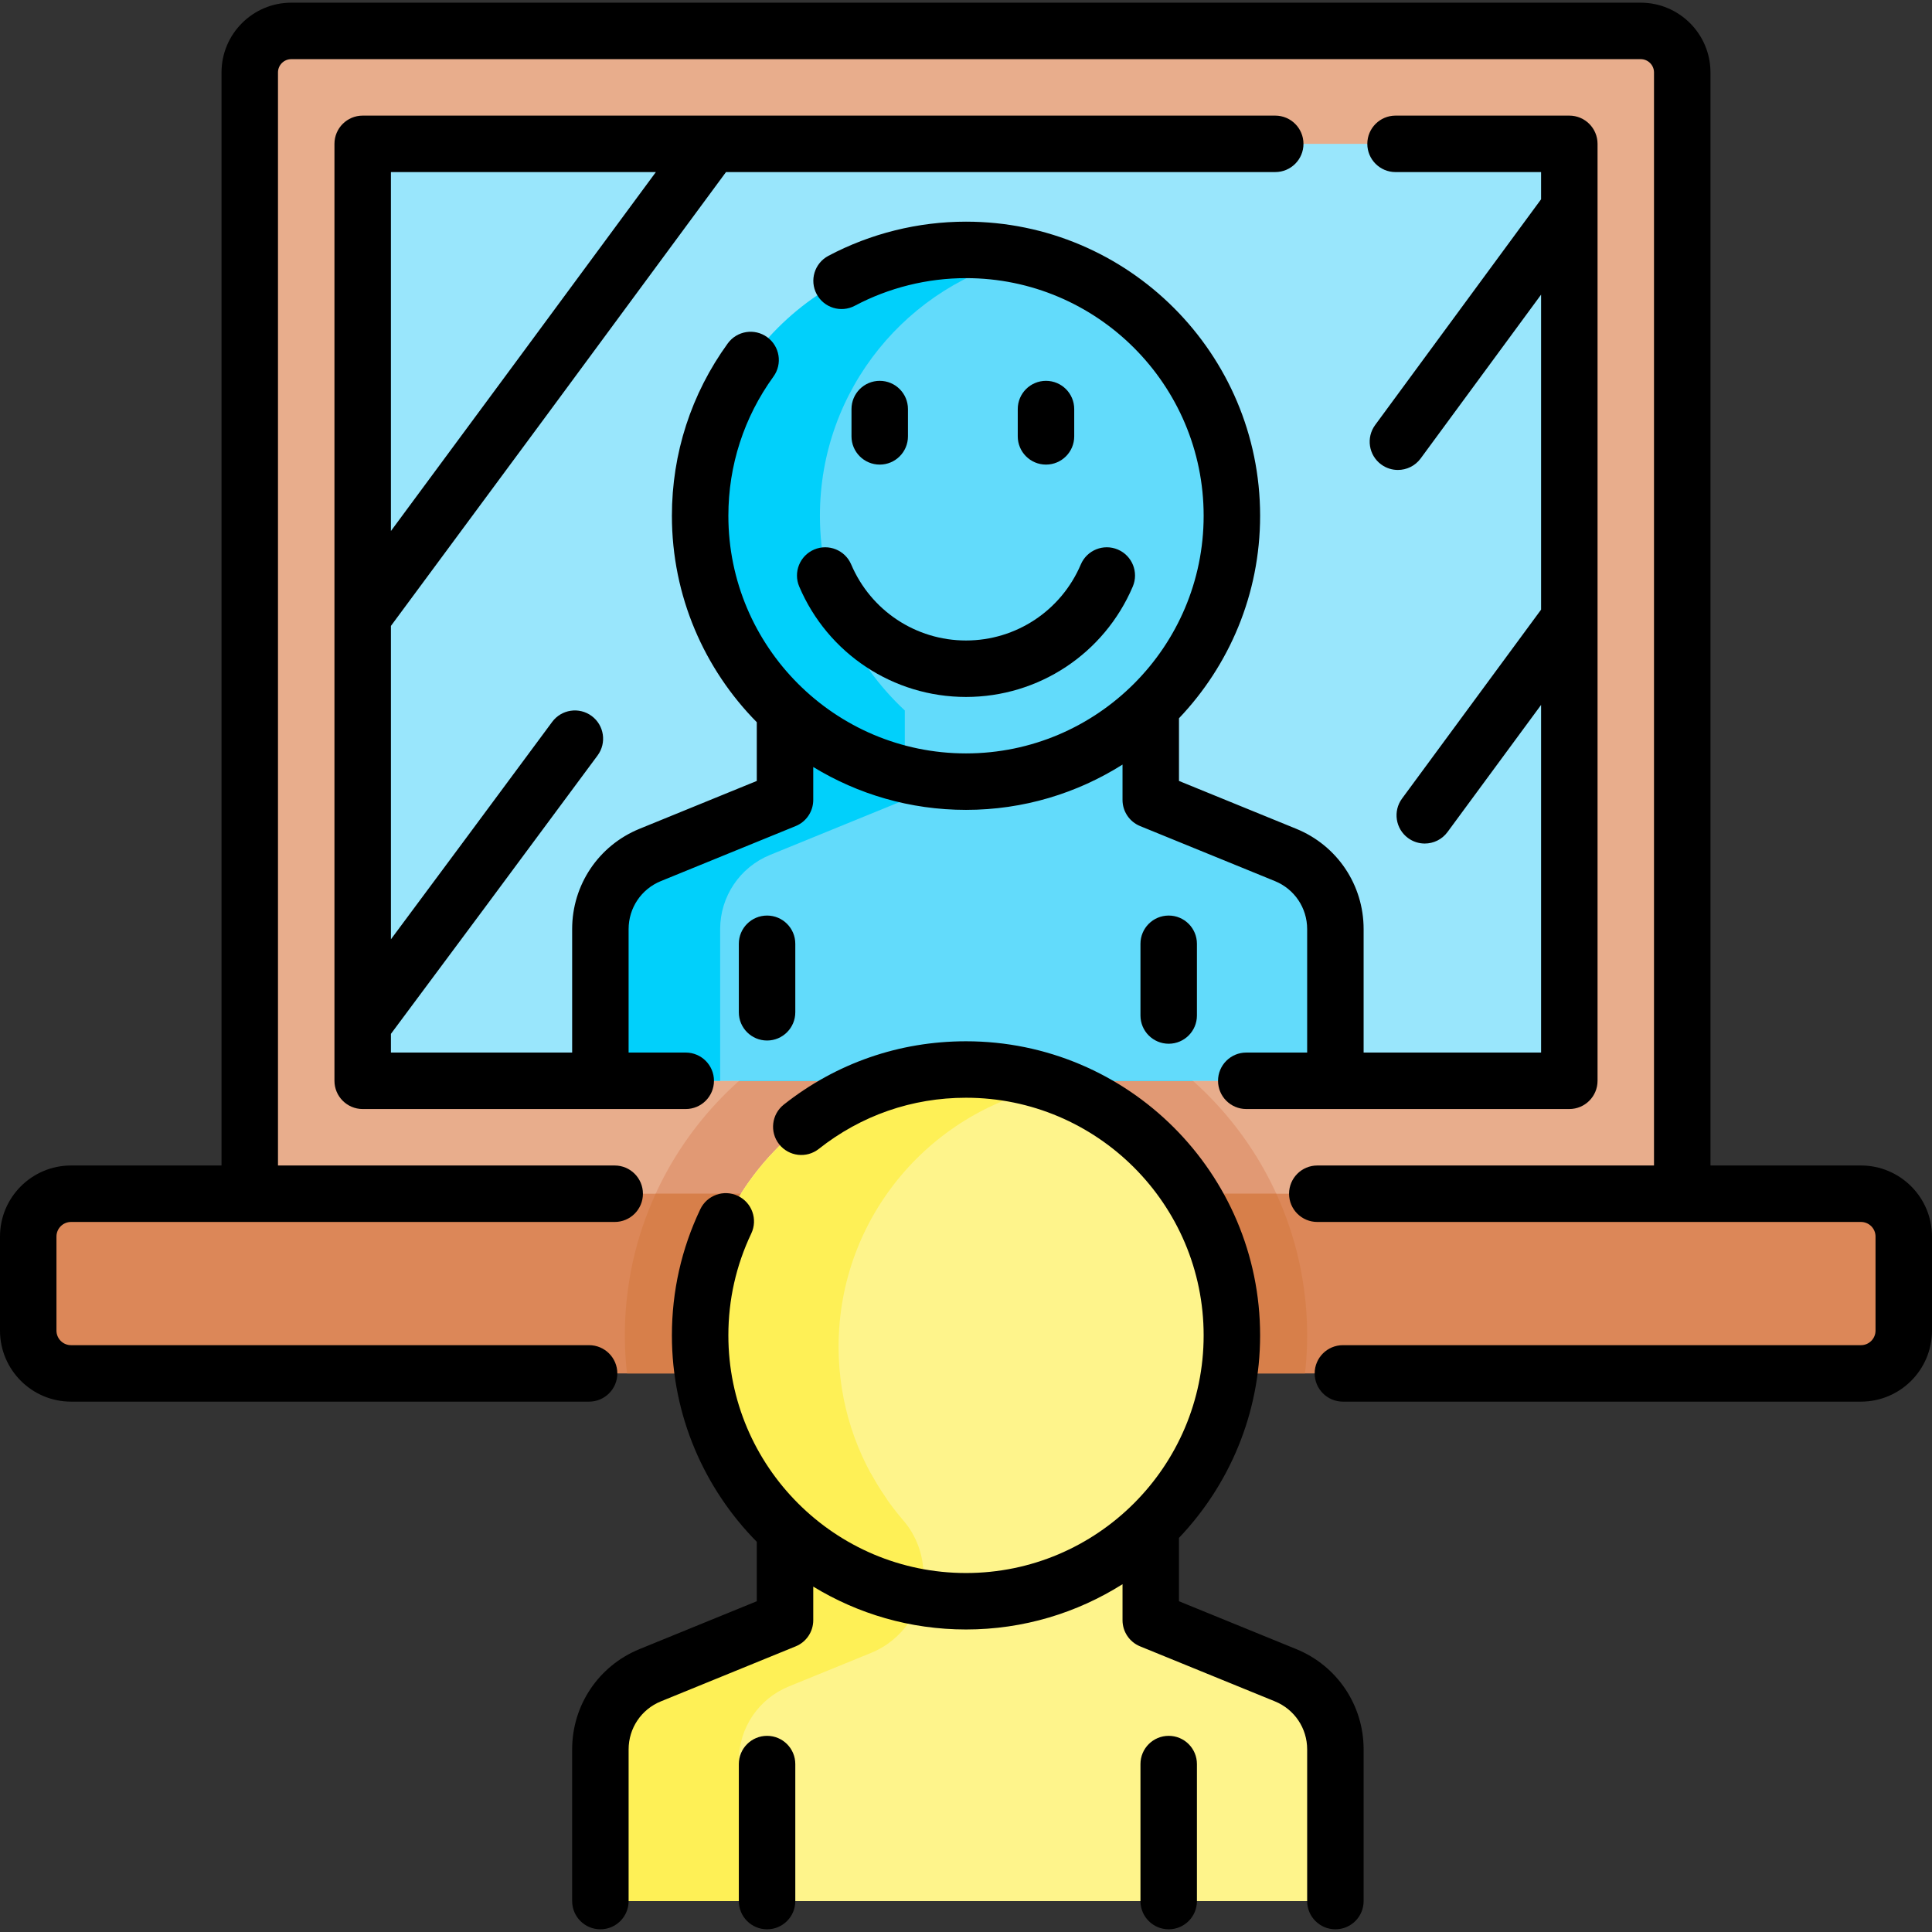 <svg id="Capa_1" enable-background="new 0 0 513.244 513.244" height="512" viewBox="0 0 513.244 513.244" width="512" xmlns="http://www.w3.org/2000/svg"><rect x="0" y="0" width="513.244" height="513.244" fill="#333333" stroke="none"/><g><g><path d="m66.348 341.118v-321.876c0-6.091 4.938-11.028 11.028-11.028h358.49c6.091 0 11.028 4.938 11.028 11.028v321.876z" fill="#e8ad8c"/><path d="m346.228 341.118c-6.594-43.53-44.265-77-89.606-77s-83.012 33.47-89.606 77z" fill="#e19974"/><path d="m182.168 287.118h-82.879c-1.624 0-2.941-1.317-2.941-2.941v-243.022c0-1.624 1.317-2.941 2.941-2.941h314.664c1.624 0 2.941 1.317 2.941 2.941v243.022c0 1.624-1.317 2.941-2.941 2.941h-82.878z" fill="#99e6fc"/><path d="m196.38 287.118h120.484c-16.026-14.291-37.131-23-60.242-23s-44.217 8.709-60.242 23z" fill="#01d0fb"/><path d="m341.514 227.12-35.813-14.616v-24.72c13.281-12.842 21.551-30.833 21.551-50.767 0-39.008-31.622-70.63-70.63-70.63s-70.63 31.622-70.63 70.63c0 20.43 8.684 38.824 22.551 51.72v23.767l-35.813 14.616c-8.006 3.267-13.238 11.054-13.238 19.701v40.297h195.261v-40.297c-.001-8.647-5.233-16.434-13.239-19.701z" fill="#62dbfb"/><path d="m204.551 227.12 35.813-14.616v-23.767c-13.867-12.896-22.551-31.29-22.551-51.72 0-33.534 23.378-61.589 54.719-68.809-5.116-1.178-10.437-1.822-15.911-1.822-39.008 0-70.63 31.622-70.63 70.63 0 20.43 8.684 38.824 22.551 51.72v23.767l-35.813 14.616c-8.006 3.267-13.238 11.054-13.238 19.701v40.297h31.822v-40.297c0-8.646 5.232-16.433 13.238-19.7z" fill="#01d0fb"/><g><path d="m356.747 364.85h137.629c6.278 0 11.367-5.089 11.367-11.367v-24.998c0-6.278-5.089-11.367-11.367-11.367h-144.429-186.65-144.43c-6.278 0-11.367 5.089-11.367 11.367v24.998c0 6.278 5.089 11.367 11.367 11.367h137.629z" fill="#dc8758"/></g><path d="m341.514 445.033-35.813-14.616v-39.033h-97.159v39.033l-35.813 14.616c-8.006 3.267-13.238 11.054-13.238 19.701v34.496c0 3.204 2.597 5.801 5.801 5.801h183.66c3.204 0 5.801-2.597 5.801-5.801v-34.496c-.001-8.647-5.233-16.434-13.239-19.701z" fill="#fef48b"/><circle cx="256.622" cy="354.748" fill="#fef48b" r="70.63"/><path d="m347.252 354.748c0-13.418-2.935-26.162-8.19-37.63h-164.881c-5.256 11.468-8.19 24.212-8.19 37.63 0 3.415.196 6.784.566 10.102h180.129c.37-3.318.566-6.687.566-10.102z" fill="#d77f4a"/><circle cx="256.622" cy="354.748" fill="#fef48b" r="70.63"/><g fill="#fef056"><path d="m196.274 502.229v-34.496c0-8.647 5.232-16.434 13.238-19.701l21.915-8.944c8.405-3.43 13.898-11.605 13.898-20.682 0-5.324-1.892-10.481-5.369-14.514-3.305-3.833-6.203-8.027-8.638-12.508h-22.775v39.033l-35.813 14.616c-8.006 3.267-13.238 11.054-13.238 19.701v34.496c0 3.204 2.597 5.801 5.801 5.801h31.704c-.46-.832-.723-1.785-.723-2.802z"/><path d="m235.536 398.208c-8.033-11.459-12.762-25.402-12.762-40.459 0-34.632 24.945-63.424 57.835-69.453-7.486-2.701-15.57-4.177-23.987-4.177-39.008 0-70.63 31.622-70.63 70.63 0 31.661 20.839 58.437 49.544 67.406z"/></g></g><g><path d="m203.774 461.134c-4.142 0-7.5 3.358-7.5 7.5v36.396c0 4.142 3.358 7.5 7.5 7.5s7.5-3.358 7.5-7.5v-36.396c0-4.143-3.358-7.5-7.5-7.5z"/><path d="m344.348 438.089-31.147-12.711v-16.833c13.339-14.022 21.552-32.962 21.552-53.796 0-43.081-35.05-78.13-78.131-78.13-17.745 0-34.484 5.817-48.406 16.823-3.25 2.569-3.801 7.286-1.233 10.535 2.569 3.25 7.286 3.801 10.535 1.233 11.248-8.891 24.77-13.591 39.104-13.591 34.811 0 63.131 28.32 63.131 63.13s-28.32 63.13-63.131 63.13c-34.81 0-63.13-28.32-63.13-63.13 0-9.463 2.048-18.569 6.086-27.064 1.778-3.741.188-8.215-3.553-9.994-3.741-1.778-8.215-.188-9.994 3.553-5.002 10.523-7.539 21.795-7.539 33.504 0 21.354 8.619 40.727 22.551 54.844v15.785l-31.146 12.711c-10.876 4.438-17.904 14.897-17.904 26.645v40.297c0 4.142 3.358 7.5 7.5 7.5s7.5-3.358 7.5-7.5v-40.297c0-5.625 3.365-10.631 8.572-12.757l35.813-14.615c2.822-1.151 4.666-3.896 4.666-6.944v-8.928c11.835 7.223 25.729 11.389 40.58 11.389 15.275 0 29.528-4.423 41.579-12.031v9.569c0 3.048 1.845 5.792 4.666 6.944l35.813 14.615c5.207 2.125 8.571 7.132 8.571 12.757v40.297c0 4.142 3.357 7.5 7.5 7.5s7.5-3.358 7.5-7.5v-40.297c-.002-11.746-7.029-22.204-17.905-26.643z"/><path d="m310.469 461.134c-4.143 0-7.5 3.358-7.5 7.5v36.396c0 4.142 3.357 7.5 7.5 7.5s7.5-3.358 7.5-7.5v-36.396c0-4.143-3.357-7.5-7.5-7.5z"/><path d="m196.274 250.721v18.198c0 4.142 3.358 7.5 7.5 7.5s7.5-3.358 7.5-7.5v-18.198c0-4.142-3.358-7.5-7.5-7.5s-7.5 3.358-7.5 7.5z"/><path d="m302.969 250.721v19.052c0 4.142 3.357 7.5 7.5 7.5s7.5-3.358 7.5-7.5v-19.052c0-4.142-3.357-7.5-7.5-7.5s-7.5 3.358-7.5 7.5z"/><path d="m346.271 38.214c0-4.142-3.357-7.5-7.5-7.5h-242.423c-4.142 0-7.5 3.358-7.5 7.5v248.904c0 4.142 3.358 7.5 7.5 7.5h85.82c4.142 0 7.5-3.358 7.5-7.5s-3.358-7.5-7.5-7.5h-15.177v-32.797c0-5.625 3.365-10.631 8.572-12.757l35.813-14.616c2.822-1.151 4.666-3.896 4.666-6.944v-8.746c11.835 7.223 25.729 11.389 40.58 11.389 15.275 0 29.528-4.423 41.579-12.031v9.387c0 3.048 1.845 5.792 4.666 6.944l35.813 14.616c5.207 2.125 8.571 7.132 8.571 12.757v32.797h-16.176c-4.143 0-7.5 3.358-7.5 7.5s3.357 7.5 7.5 7.5h85.819c4.143 0 7.5-3.358 7.5-7.5v-248.903c0-4.142-3.357-7.5-7.5-7.5h-46.162c-4.143 0-7.5 3.358-7.5 7.5s3.357 7.5 7.5 7.5h38.662v7.225c-14.01 19.07-28.834 39.239-44.075 59.962-2.454 3.337-1.738 8.032 1.599 10.486 1.338.984 2.895 1.458 4.438 1.458 2.304 0 4.578-1.058 6.048-3.057 10.928-14.859 21.639-29.428 31.991-43.517v83.68c-12.136 16.5-24.515 33.321-36.938 50.19-2.456 3.335-1.743 8.03 1.592 10.486 1.339.986 2.896 1.461 4.441 1.461 2.303 0 4.575-1.057 6.045-3.053 8.329-11.31 16.632-22.59 24.86-33.772v92.353h-47.144v-32.797c0-11.747-7.027-22.206-17.903-26.645l-31.147-12.711v-16.651c13.339-14.022 21.552-32.962 21.552-53.796 0-43.081-35.05-78.13-78.131-78.13-12.725 0-25.372 3.143-36.575 9.089-3.659 1.942-5.05 6.482-3.108 10.141 1.942 3.66 6.484 5.05 10.141 3.108 9.045-4.8 19.26-7.338 29.542-7.338 34.811 0 63.131 28.32 63.131 63.13s-28.32 63.13-63.131 63.13c-34.81 0-63.13-28.32-63.13-63.13 0-13.373 4.143-26.161 11.98-36.98 2.43-3.354 1.681-8.044-1.674-10.474-3.355-2.431-8.044-1.681-10.474 1.674-9.704 13.396-14.833 29.227-14.833 45.78 0 21.354 8.619 40.727 22.551 54.844v15.603l-31.146 12.711c-10.876 4.438-17.904 14.897-17.904 26.645v32.797h-48.143v-4.964c15.289-20.509 33.74-45.367 54.896-73.957 2.464-3.33 1.762-8.026-1.567-10.49-3.33-2.463-8.026-1.762-10.49 1.567-15.869 21.446-30.209 40.781-42.838 57.762v-83.256c25.28-34.137 55.207-74.671 89.016-120.567h145.907c4.141.003 7.498-3.355 7.498-7.497zm-242.423 102.854v-95.354h70.385c-25.974 35.25-49.56 67.203-70.385 95.354z"/><path d="m216.283 145.99c-3.811 1.623-5.584 6.028-3.961 9.839 7.587 17.811 24.976 29.32 44.3 29.32s36.714-11.509 44.301-29.32c1.623-3.811-.15-8.216-3.961-9.839-3.814-1.625-8.217.151-9.84 3.961-5.227 12.27-17.198 20.198-30.5 20.198-13.301 0-25.273-7.928-30.5-20.198-1.624-3.812-6.029-5.585-9.839-3.961z"/><path d="m241.203 115.922v-7.251c0-4.142-3.358-7.5-7.5-7.5s-7.5 3.358-7.5 7.5v7.251c0 4.142 3.358 7.5 7.5 7.5s7.5-3.358 7.5-7.5z"/><path d="m285.371 115.922v-7.251c0-4.142-3.357-7.5-7.5-7.5s-7.5 3.358-7.5 7.5v7.251c0 4.142 3.357 7.5 7.5 7.5s7.5-3.358 7.5-7.5z"/><path d="m494.375 309.618h-39.98v-290.376c0-10.217-8.312-18.528-18.528-18.528h-358.491c-10.216 0-18.528 8.312-18.528 18.528v290.376h-39.981c-10.403 0-18.867 8.464-18.867 18.867v24.998c0 10.403 8.464 18.867 18.867 18.867h137.629c4.142 0 7.5-3.358 7.5-7.5s-3.358-7.5-7.5-7.5h-137.629c-2.132 0-3.867-1.735-3.867-3.867v-24.998c0-2.132 1.735-3.867 3.867-3.867h144.43c4.142 0 7.5-3.358 7.5-7.5s-3.358-7.5-7.5-7.5h-89.449v-290.376c0-1.945 1.583-3.528 3.528-3.528h358.49c1.945 0 3.528 1.583 3.528 3.528v290.376h-89.448c-4.143 0-7.5 3.358-7.5 7.5s3.357 7.5 7.5 7.5h144.429c2.133 0 3.868 1.735 3.868 3.867v24.998c0 2.132-1.735 3.867-3.868 3.867h-137.627c-4.143 0-7.5 3.358-7.5 7.5s3.357 7.5 7.5 7.5h137.628c10.404 0 18.868-8.464 18.868-18.867v-24.998c0-10.403-8.464-18.867-18.869-18.867z"/></g></g></svg>